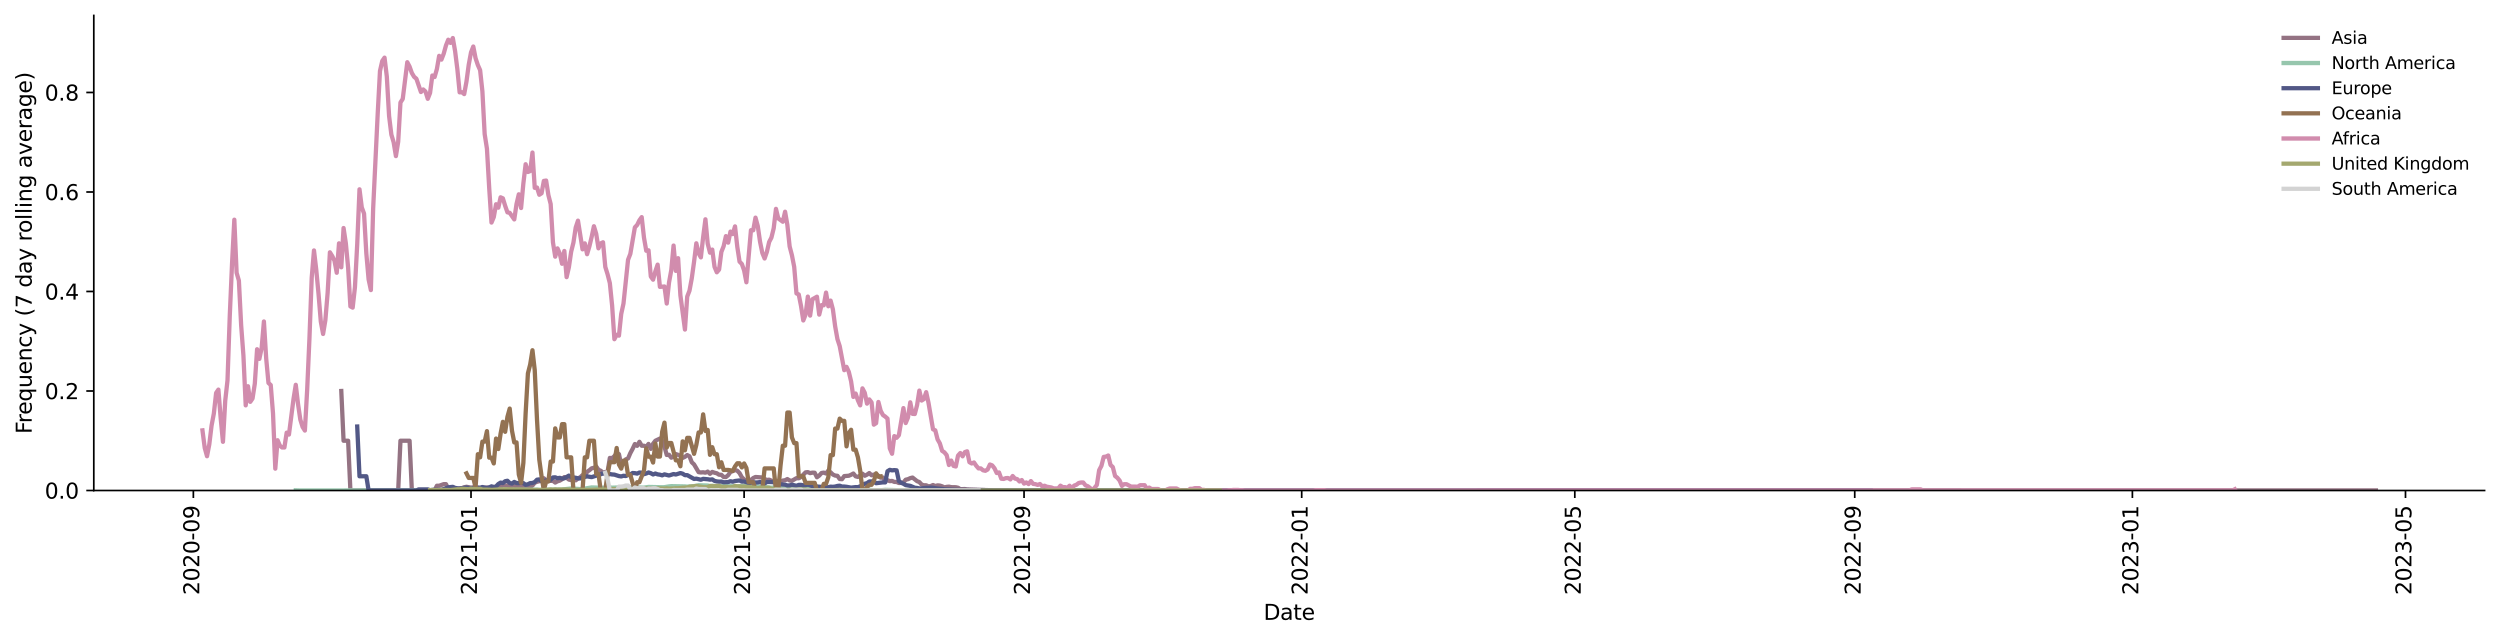 <?xml version="1.0" encoding="utf-8" standalone="no"?>
<!DOCTYPE svg PUBLIC "-//W3C//DTD SVG 1.1//EN"
  "http://www.w3.org/Graphics/SVG/1.1/DTD/svg11.dtd">
<svg xmlns:xlink="http://www.w3.org/1999/xlink" width="1166.981pt" height="298.621pt" viewBox="0 0 1166.981 298.621" xmlns="http://www.w3.org/2000/svg" version="1.1">
 <defs>
  <style type="text/css">*{stroke-linejoin: round; stroke-linecap: butt}</style>
 </defs>
 <g id="figure_1">
  <g id="patch_1">
   <path d="M 0 298.621 
L 1166.981 298.621 
L 1166.981 0 
L 0 0 
z
" style="fill: #ffffff"/>
  </g>
  <g id="axes_1">
   <g id="patch_2">
    <path d="M 43.781 228.96 
L 1159.781 228.96 
L 1159.781 7.2 
L 43.781 7.2 
z
" style="fill: #ffffff"/>
   </g>
   <g id="matplotlib.axis_1">
    <g id="xtick_1">
     <g id="line2d_1">
      <defs>
       <path id="m692518f6bb" d="M 0 0 
L 0 3.5 
" style="stroke: #000000; stroke-width: 0.8"/>
      </defs>
      <g>
       <use xlink:href="#m692518f6bb" x="90.259" y="228.96" style="stroke: #000000; stroke-width: 0.8"/>
      </g>
     </g>
     <g id="text_1">
      <!-- 2020-09 -->
      <g transform="translate(93.018 277.743)rotate(-90)scale(0.1 -0.1)">
       <defs>
        <path id="DejaVuSans-32" d="M 1228 531 
L 3431 531 
L 3431 0 
L 469 0 
L 469 531 
Q 828 903 1448 1529 
Q 2069 2156 2228 2338 
Q 2531 2678 2651 2914 
Q 2772 3150 2772 3378 
Q 2772 3750 2511 3984 
Q 2250 4219 1831 4219 
Q 1534 4219 1204 4116 
Q 875 4013 500 3803 
L 500 4441 
Q 881 4594 1212 4672 
Q 1544 4750 1819 4750 
Q 2544 4750 2975 4387 
Q 3406 4025 3406 3419 
Q 3406 3131 3298 2873 
Q 3191 2616 2906 2266 
Q 2828 2175 2409 1742 
Q 1991 1309 1228 531 
z
" transform="scale(0.016)"/>
        <path id="DejaVuSans-30" d="M 2034 4250 
Q 1547 4250 1301 3770 
Q 1056 3291 1056 2328 
Q 1056 1369 1301 889 
Q 1547 409 2034 409 
Q 2525 409 2770 889 
Q 3016 1369 3016 2328 
Q 3016 3291 2770 3770 
Q 2525 4250 2034 4250 
z
M 2034 4750 
Q 2819 4750 3233 4129 
Q 3647 3509 3647 2328 
Q 3647 1150 3233 529 
Q 2819 -91 2034 -91 
Q 1250 -91 836 529 
Q 422 1150 422 2328 
Q 422 3509 836 4129 
Q 1250 4750 2034 4750 
z
" transform="scale(0.016)"/>
        <path id="DejaVuSans-2d" d="M 313 2009 
L 1997 2009 
L 1997 1497 
L 313 1497 
L 313 2009 
z
" transform="scale(0.016)"/>
        <path id="DejaVuSans-39" d="M 703 97 
L 703 672 
Q 941 559 1184 500 
Q 1428 441 1663 441 
Q 2288 441 2617 861 
Q 2947 1281 2994 2138 
Q 2813 1869 2534 1725 
Q 2256 1581 1919 1581 
Q 1219 1581 811 2004 
Q 403 2428 403 3163 
Q 403 3881 828 4315 
Q 1253 4750 1959 4750 
Q 2769 4750 3195 4129 
Q 3622 3509 3622 2328 
Q 3622 1225 3098 567 
Q 2575 -91 1691 -91 
Q 1453 -91 1209 -44 
Q 966 3 703 97 
z
M 1959 2075 
Q 2384 2075 2632 2365 
Q 2881 2656 2881 3163 
Q 2881 3666 2632 3958 
Q 2384 4250 1959 4250 
Q 1534 4250 1286 3958 
Q 1038 3666 1038 3163 
Q 1038 2656 1286 2365 
Q 1534 2075 1959 2075 
z
" transform="scale(0.016)"/>
       </defs>
       <use xlink:href="#DejaVuSans-32"/>
       <use xlink:href="#DejaVuSans-30" x="63.623"/>
       <use xlink:href="#DejaVuSans-32" x="127.246"/>
       <use xlink:href="#DejaVuSans-30" x="190.869"/>
       <use xlink:href="#DejaVuSans-2d" x="254.492"/>
       <use xlink:href="#DejaVuSans-30" x="290.576"/>
       <use xlink:href="#DejaVuSans-39" x="354.199"/>
      </g>
     </g>
    </g>
    <g id="xtick_2">
     <g id="line2d_2">
      <g>
       <use xlink:href="#m692518f6bb" x="219.866" y="228.96" style="stroke: #000000; stroke-width: 0.8"/>
      </g>
     </g>
     <g id="text_2">
      <!-- 2021-01 -->
      <g transform="translate(222.625 277.743)rotate(-90)scale(0.1 -0.1)">
       <defs>
        <path id="DejaVuSans-31" d="M 794 531 
L 1825 531 
L 1825 4091 
L 703 3866 
L 703 4441 
L 1819 4666 
L 2450 4666 
L 2450 531 
L 3481 531 
L 3481 0 
L 794 0 
L 794 531 
z
" transform="scale(0.016)"/>
       </defs>
       <use xlink:href="#DejaVuSans-32"/>
       <use xlink:href="#DejaVuSans-30" x="63.623"/>
       <use xlink:href="#DejaVuSans-32" x="127.246"/>
       <use xlink:href="#DejaVuSans-31" x="190.869"/>
       <use xlink:href="#DejaVuSans-2d" x="254.492"/>
       <use xlink:href="#DejaVuSans-30" x="290.576"/>
       <use xlink:href="#DejaVuSans-31" x="354.199"/>
      </g>
     </g>
    </g>
    <g id="xtick_3">
     <g id="line2d_3">
      <g>
       <use xlink:href="#m692518f6bb" x="347.348" y="228.96" style="stroke: #000000; stroke-width: 0.8"/>
      </g>
     </g>
     <g id="text_3">
      <!-- 2021-05 -->
      <g transform="translate(350.107 277.743)rotate(-90)scale(0.1 -0.1)">
       <defs>
        <path id="DejaVuSans-35" d="M 691 4666 
L 3169 4666 
L 3169 4134 
L 1269 4134 
L 1269 2991 
Q 1406 3038 1543 3061 
Q 1681 3084 1819 3084 
Q 2600 3084 3056 2656 
Q 3513 2228 3513 1497 
Q 3513 744 3044 326 
Q 2575 -91 1722 -91 
Q 1428 -91 1123 -41 
Q 819 9 494 109 
L 494 744 
Q 775 591 1075 516 
Q 1375 441 1709 441 
Q 2250 441 2565 725 
Q 2881 1009 2881 1497 
Q 2881 1984 2565 2268 
Q 2250 2553 1709 2553 
Q 1456 2553 1204 2497 
Q 953 2441 691 2322 
L 691 4666 
z
" transform="scale(0.016)"/>
       </defs>
       <use xlink:href="#DejaVuSans-32"/>
       <use xlink:href="#DejaVuSans-30" x="63.623"/>
       <use xlink:href="#DejaVuSans-32" x="127.246"/>
       <use xlink:href="#DejaVuSans-31" x="190.869"/>
       <use xlink:href="#DejaVuSans-2d" x="254.492"/>
       <use xlink:href="#DejaVuSans-30" x="290.576"/>
       <use xlink:href="#DejaVuSans-35" x="354.199"/>
      </g>
     </g>
    </g>
    <g id="xtick_4">
     <g id="line2d_4">
      <g>
       <use xlink:href="#m692518f6bb" x="478.017" y="228.96" style="stroke: #000000; stroke-width: 0.8"/>
      </g>
     </g>
     <g id="text_4">
      <!-- 2021-09 -->
      <g transform="translate(480.777 277.743)rotate(-90)scale(0.1 -0.1)">
       <use xlink:href="#DejaVuSans-32"/>
       <use xlink:href="#DejaVuSans-30" x="63.623"/>
       <use xlink:href="#DejaVuSans-32" x="127.246"/>
       <use xlink:href="#DejaVuSans-31" x="190.869"/>
       <use xlink:href="#DejaVuSans-2d" x="254.492"/>
       <use xlink:href="#DejaVuSans-30" x="290.576"/>
       <use xlink:href="#DejaVuSans-39" x="354.199"/>
      </g>
     </g>
    </g>
    <g id="xtick_5">
     <g id="line2d_5">
      <g>
       <use xlink:href="#m692518f6bb" x="607.624" y="228.96" style="stroke: #000000; stroke-width: 0.8"/>
      </g>
     </g>
     <g id="text_5">
      <!-- 2022-01 -->
      <g transform="translate(610.384 277.743)rotate(-90)scale(0.1 -0.1)">
       <use xlink:href="#DejaVuSans-32"/>
       <use xlink:href="#DejaVuSans-30" x="63.623"/>
       <use xlink:href="#DejaVuSans-32" x="127.246"/>
       <use xlink:href="#DejaVuSans-32" x="190.869"/>
       <use xlink:href="#DejaVuSans-2d" x="254.492"/>
       <use xlink:href="#DejaVuSans-30" x="290.576"/>
       <use xlink:href="#DejaVuSans-31" x="354.199"/>
      </g>
     </g>
    </g>
    <g id="xtick_6">
     <g id="line2d_6">
      <g>
       <use xlink:href="#m692518f6bb" x="735.106" y="228.96" style="stroke: #000000; stroke-width: 0.8"/>
      </g>
     </g>
     <g id="text_6">
      <!-- 2022-05 -->
      <g transform="translate(737.866 277.743)rotate(-90)scale(0.1 -0.1)">
       <use xlink:href="#DejaVuSans-32"/>
       <use xlink:href="#DejaVuSans-30" x="63.623"/>
       <use xlink:href="#DejaVuSans-32" x="127.246"/>
       <use xlink:href="#DejaVuSans-32" x="190.869"/>
       <use xlink:href="#DejaVuSans-2d" x="254.492"/>
       <use xlink:href="#DejaVuSans-30" x="290.576"/>
       <use xlink:href="#DejaVuSans-35" x="354.199"/>
      </g>
     </g>
    </g>
    <g id="xtick_7">
     <g id="line2d_7">
      <g>
       <use xlink:href="#m692518f6bb" x="865.776" y="228.96" style="stroke: #000000; stroke-width: 0.8"/>
      </g>
     </g>
     <g id="text_7">
      <!-- 2022-09 -->
      <g transform="translate(868.535 277.743)rotate(-90)scale(0.1 -0.1)">
       <use xlink:href="#DejaVuSans-32"/>
       <use xlink:href="#DejaVuSans-30" x="63.623"/>
       <use xlink:href="#DejaVuSans-32" x="127.246"/>
       <use xlink:href="#DejaVuSans-32" x="190.869"/>
       <use xlink:href="#DejaVuSans-2d" x="254.492"/>
       <use xlink:href="#DejaVuSans-30" x="290.576"/>
       <use xlink:href="#DejaVuSans-39" x="354.199"/>
      </g>
     </g>
    </g>
    <g id="xtick_8">
     <g id="line2d_8">
      <g>
       <use xlink:href="#m692518f6bb" x="995.382" y="228.96" style="stroke: #000000; stroke-width: 0.8"/>
      </g>
     </g>
     <g id="text_8">
      <!-- 2023-01 -->
      <g transform="translate(998.142 277.743)rotate(-90)scale(0.1 -0.1)">
       <defs>
        <path id="DejaVuSans-33" d="M 2597 2516 
Q 3050 2419 3304 2112 
Q 3559 1806 3559 1356 
Q 3559 666 3084 287 
Q 2609 -91 1734 -91 
Q 1441 -91 1130 -33 
Q 819 25 488 141 
L 488 750 
Q 750 597 1062 519 
Q 1375 441 1716 441 
Q 2309 441 2620 675 
Q 2931 909 2931 1356 
Q 2931 1769 2642 2001 
Q 2353 2234 1838 2234 
L 1294 2234 
L 1294 2753 
L 1863 2753 
Q 2328 2753 2575 2939 
Q 2822 3125 2822 3475 
Q 2822 3834 2567 4026 
Q 2313 4219 1838 4219 
Q 1578 4219 1281 4162 
Q 984 4106 628 3988 
L 628 4550 
Q 988 4650 1302 4700 
Q 1616 4750 1894 4750 
Q 2613 4750 3031 4423 
Q 3450 4097 3450 3541 
Q 3450 3153 3228 2886 
Q 3006 2619 2597 2516 
z
" transform="scale(0.016)"/>
       </defs>
       <use xlink:href="#DejaVuSans-32"/>
       <use xlink:href="#DejaVuSans-30" x="63.623"/>
       <use xlink:href="#DejaVuSans-32" x="127.246"/>
       <use xlink:href="#DejaVuSans-33" x="190.869"/>
       <use xlink:href="#DejaVuSans-2d" x="254.492"/>
       <use xlink:href="#DejaVuSans-30" x="290.576"/>
       <use xlink:href="#DejaVuSans-31" x="354.199"/>
      </g>
     </g>
    </g>
    <g id="xtick_9">
     <g id="line2d_9">
      <g>
       <use xlink:href="#m692518f6bb" x="1122.865" y="228.96" style="stroke: #000000; stroke-width: 0.8"/>
      </g>
     </g>
     <g id="text_9">
      <!-- 2023-05 -->
      <g transform="translate(1125.624 277.743)rotate(-90)scale(0.1 -0.1)">
       <use xlink:href="#DejaVuSans-32"/>
       <use xlink:href="#DejaVuSans-30" x="63.623"/>
       <use xlink:href="#DejaVuSans-32" x="127.246"/>
       <use xlink:href="#DejaVuSans-33" x="190.869"/>
       <use xlink:href="#DejaVuSans-2d" x="254.492"/>
       <use xlink:href="#DejaVuSans-30" x="290.576"/>
       <use xlink:href="#DejaVuSans-35" x="354.199"/>
      </g>
     </g>
    </g>
    <g id="text_10">
     <!-- Date -->
     <g transform="translate(589.83 289.341)scale(0.1 -0.1)">
      <defs>
       <path id="DejaVuSans-44" d="M 1259 4147 
L 1259 519 
L 2022 519 
Q 2988 519 3436 956 
Q 3884 1394 3884 2338 
Q 3884 3275 3436 3711 
Q 2988 4147 2022 4147 
L 1259 4147 
z
M 628 4666 
L 1925 4666 
Q 3281 4666 3915 4102 
Q 4550 3538 4550 2338 
Q 4550 1131 3912 565 
Q 3275 0 1925 0 
L 628 0 
L 628 4666 
z
" transform="scale(0.016)"/>
       <path id="DejaVuSans-61" d="M 2194 1759 
Q 1497 1759 1228 1600 
Q 959 1441 959 1056 
Q 959 750 1161 570 
Q 1363 391 1709 391 
Q 2188 391 2477 730 
Q 2766 1069 2766 1631 
L 2766 1759 
L 2194 1759 
z
M 3341 1997 
L 3341 0 
L 2766 0 
L 2766 531 
Q 2569 213 2275 61 
Q 1981 -91 1556 -91 
Q 1019 -91 701 211 
Q 384 513 384 1019 
Q 384 1609 779 1909 
Q 1175 2209 1959 2209 
L 2766 2209 
L 2766 2266 
Q 2766 2663 2505 2880 
Q 2244 3097 1772 3097 
Q 1472 3097 1187 3025 
Q 903 2953 641 2809 
L 641 3341 
Q 956 3463 1253 3523 
Q 1550 3584 1831 3584 
Q 2591 3584 2966 3190 
Q 3341 2797 3341 1997 
z
" transform="scale(0.016)"/>
       <path id="DejaVuSans-74" d="M 1172 4494 
L 1172 3500 
L 2356 3500 
L 2356 3053 
L 1172 3053 
L 1172 1153 
Q 1172 725 1289 603 
Q 1406 481 1766 481 
L 2356 481 
L 2356 0 
L 1766 0 
Q 1100 0 847 248 
Q 594 497 594 1153 
L 594 3053 
L 172 3053 
L 172 3500 
L 594 3500 
L 594 4494 
L 1172 4494 
z
" transform="scale(0.016)"/>
       <path id="DejaVuSans-65" d="M 3597 1894 
L 3597 1613 
L 953 1613 
Q 991 1019 1311 708 
Q 1631 397 2203 397 
Q 2534 397 2845 478 
Q 3156 559 3463 722 
L 3463 178 
Q 3153 47 2828 -22 
Q 2503 -91 2169 -91 
Q 1331 -91 842 396 
Q 353 884 353 1716 
Q 353 2575 817 3079 
Q 1281 3584 2069 3584 
Q 2775 3584 3186 3129 
Q 3597 2675 3597 1894 
z
M 3022 2063 
Q 3016 2534 2758 2815 
Q 2500 3097 2075 3097 
Q 1594 3097 1305 2825 
Q 1016 2553 972 2059 
L 3022 2063 
z
" transform="scale(0.016)"/>
      </defs>
      <use xlink:href="#DejaVuSans-44"/>
      <use xlink:href="#DejaVuSans-61" x="77.002"/>
      <use xlink:href="#DejaVuSans-74" x="138.281"/>
      <use xlink:href="#DejaVuSans-65" x="177.49"/>
     </g>
    </g>
   </g>
   <g id="matplotlib.axis_2">
    <g id="ytick_1">
     <g id="line2d_10">
      <defs>
       <path id="md02551d509" d="M 0 0 
L -3.5 0 
" style="stroke: #000000; stroke-width: 0.8"/>
      </defs>
      <g>
       <use xlink:href="#md02551d509" x="43.781" y="228.96" style="stroke: #000000; stroke-width: 0.8"/>
      </g>
     </g>
     <g id="text_11">
      <!-- 0.0 -->
      <g transform="translate(20.878 232.759)scale(0.1 -0.1)">
       <defs>
        <path id="DejaVuSans-2e" d="M 684 794 
L 1344 794 
L 1344 0 
L 684 0 
L 684 794 
z
" transform="scale(0.016)"/>
       </defs>
       <use xlink:href="#DejaVuSans-30"/>
       <use xlink:href="#DejaVuSans-2e" x="63.623"/>
       <use xlink:href="#DejaVuSans-30" x="95.41"/>
      </g>
     </g>
    </g>
    <g id="ytick_2">
     <g id="line2d_11">
      <g>
       <use xlink:href="#md02551d509" x="43.781" y="182.512" style="stroke: #000000; stroke-width: 0.8"/>
      </g>
     </g>
     <g id="text_12">
      <!-- 0.2 -->
      <g transform="translate(20.878 186.311)scale(0.1 -0.1)">
       <use xlink:href="#DejaVuSans-30"/>
       <use xlink:href="#DejaVuSans-2e" x="63.623"/>
       <use xlink:href="#DejaVuSans-32" x="95.41"/>
      </g>
     </g>
    </g>
    <g id="ytick_3">
     <g id="line2d_12">
      <g>
       <use xlink:href="#md02551d509" x="43.781" y="136.063" style="stroke: #000000; stroke-width: 0.8"/>
      </g>
     </g>
     <g id="text_13">
      <!-- 0.4 -->
      <g transform="translate(20.878 139.862)scale(0.1 -0.1)">
       <defs>
        <path id="DejaVuSans-34" d="M 2419 4116 
L 825 1625 
L 2419 1625 
L 2419 4116 
z
M 2253 4666 
L 3047 4666 
L 3047 1625 
L 3713 1625 
L 3713 1100 
L 3047 1100 
L 3047 0 
L 2419 0 
L 2419 1100 
L 313 1100 
L 313 1709 
L 2253 4666 
z
" transform="scale(0.016)"/>
       </defs>
       <use xlink:href="#DejaVuSans-30"/>
       <use xlink:href="#DejaVuSans-2e" x="63.623"/>
       <use xlink:href="#DejaVuSans-34" x="95.41"/>
      </g>
     </g>
    </g>
    <g id="ytick_4">
     <g id="line2d_13">
      <g>
       <use xlink:href="#md02551d509" x="43.781" y="89.615" style="stroke: #000000; stroke-width: 0.8"/>
      </g>
     </g>
     <g id="text_14">
      <!-- 0.6 -->
      <g transform="translate(20.878 93.414)scale(0.1 -0.1)">
       <defs>
        <path id="DejaVuSans-36" d="M 2113 2584 
Q 1688 2584 1439 2293 
Q 1191 2003 1191 1497 
Q 1191 994 1439 701 
Q 1688 409 2113 409 
Q 2538 409 2786 701 
Q 3034 994 3034 1497 
Q 3034 2003 2786 2293 
Q 2538 2584 2113 2584 
z
M 3366 4563 
L 3366 3988 
Q 3128 4100 2886 4159 
Q 2644 4219 2406 4219 
Q 1781 4219 1451 3797 
Q 1122 3375 1075 2522 
Q 1259 2794 1537 2939 
Q 1816 3084 2150 3084 
Q 2853 3084 3261 2657 
Q 3669 2231 3669 1497 
Q 3669 778 3244 343 
Q 2819 -91 2113 -91 
Q 1303 -91 875 529 
Q 447 1150 447 2328 
Q 447 3434 972 4092 
Q 1497 4750 2381 4750 
Q 2619 4750 2861 4703 
Q 3103 4656 3366 4563 
z
" transform="scale(0.016)"/>
       </defs>
       <use xlink:href="#DejaVuSans-30"/>
       <use xlink:href="#DejaVuSans-2e" x="63.623"/>
       <use xlink:href="#DejaVuSans-36" x="95.41"/>
      </g>
     </g>
    </g>
    <g id="ytick_5">
     <g id="line2d_14">
      <g>
       <use xlink:href="#md02551d509" x="43.781" y="43.166" style="stroke: #000000; stroke-width: 0.8"/>
      </g>
     </g>
     <g id="text_15">
      <!-- 0.8 -->
      <g transform="translate(20.878 46.966)scale(0.1 -0.1)">
       <defs>
        <path id="DejaVuSans-38" d="M 2034 2216 
Q 1584 2216 1326 1975 
Q 1069 1734 1069 1313 
Q 1069 891 1326 650 
Q 1584 409 2034 409 
Q 2484 409 2743 651 
Q 3003 894 3003 1313 
Q 3003 1734 2745 1975 
Q 2488 2216 2034 2216 
z
M 1403 2484 
Q 997 2584 770 2862 
Q 544 3141 544 3541 
Q 544 4100 942 4425 
Q 1341 4750 2034 4750 
Q 2731 4750 3128 4425 
Q 3525 4100 3525 3541 
Q 3525 3141 3298 2862 
Q 3072 2584 2669 2484 
Q 3125 2378 3379 2068 
Q 3634 1759 3634 1313 
Q 3634 634 3220 271 
Q 2806 -91 2034 -91 
Q 1263 -91 848 271 
Q 434 634 434 1313 
Q 434 1759 690 2068 
Q 947 2378 1403 2484 
z
M 1172 3481 
Q 1172 3119 1398 2916 
Q 1625 2713 2034 2713 
Q 2441 2713 2670 2916 
Q 2900 3119 2900 3481 
Q 2900 3844 2670 4047 
Q 2441 4250 2034 4250 
Q 1625 4250 1398 4047 
Q 1172 3844 1172 3481 
z
" transform="scale(0.016)"/>
       </defs>
       <use xlink:href="#DejaVuSans-30"/>
       <use xlink:href="#DejaVuSans-2e" x="63.623"/>
       <use xlink:href="#DejaVuSans-38" x="95.41"/>
      </g>
     </g>
    </g>
    <g id="text_16">
     <!-- Frequency (7 day rolling average) -->
     <g transform="translate(14.798 202.529)rotate(-90)scale(0.1 -0.1)">
      <defs>
       <path id="DejaVuSans-46" d="M 628 4666 
L 3309 4666 
L 3309 4134 
L 1259 4134 
L 1259 2759 
L 3109 2759 
L 3109 2228 
L 1259 2228 
L 1259 0 
L 628 0 
L 628 4666 
z
" transform="scale(0.016)"/>
       <path id="DejaVuSans-72" d="M 2631 2963 
Q 2534 3019 2420 3045 
Q 2306 3072 2169 3072 
Q 1681 3072 1420 2755 
Q 1159 2438 1159 1844 
L 1159 0 
L 581 0 
L 581 3500 
L 1159 3500 
L 1159 2956 
Q 1341 3275 1631 3429 
Q 1922 3584 2338 3584 
Q 2397 3584 2469 3576 
Q 2541 3569 2628 3553 
L 2631 2963 
z
" transform="scale(0.016)"/>
       <path id="DejaVuSans-71" d="M 947 1747 
Q 947 1113 1208 752 
Q 1469 391 1925 391 
Q 2381 391 2643 752 
Q 2906 1113 2906 1747 
Q 2906 2381 2643 2742 
Q 2381 3103 1925 3103 
Q 1469 3103 1208 2742 
Q 947 2381 947 1747 
z
M 2906 525 
Q 2725 213 2448 61 
Q 2172 -91 1784 -91 
Q 1150 -91 751 415 
Q 353 922 353 1747 
Q 353 2572 751 3078 
Q 1150 3584 1784 3584 
Q 2172 3584 2448 3432 
Q 2725 3281 2906 2969 
L 2906 3500 
L 3481 3500 
L 3481 -1331 
L 2906 -1331 
L 2906 525 
z
" transform="scale(0.016)"/>
       <path id="DejaVuSans-75" d="M 544 1381 
L 544 3500 
L 1119 3500 
L 1119 1403 
Q 1119 906 1312 657 
Q 1506 409 1894 409 
Q 2359 409 2629 706 
Q 2900 1003 2900 1516 
L 2900 3500 
L 3475 3500 
L 3475 0 
L 2900 0 
L 2900 538 
Q 2691 219 2414 64 
Q 2138 -91 1772 -91 
Q 1169 -91 856 284 
Q 544 659 544 1381 
z
M 1991 3584 
L 1991 3584 
z
" transform="scale(0.016)"/>
       <path id="DejaVuSans-6e" d="M 3513 2113 
L 3513 0 
L 2938 0 
L 2938 2094 
Q 2938 2591 2744 2837 
Q 2550 3084 2163 3084 
Q 1697 3084 1428 2787 
Q 1159 2491 1159 1978 
L 1159 0 
L 581 0 
L 581 3500 
L 1159 3500 
L 1159 2956 
Q 1366 3272 1645 3428 
Q 1925 3584 2291 3584 
Q 2894 3584 3203 3211 
Q 3513 2838 3513 2113 
z
" transform="scale(0.016)"/>
       <path id="DejaVuSans-63" d="M 3122 3366 
L 3122 2828 
Q 2878 2963 2633 3030 
Q 2388 3097 2138 3097 
Q 1578 3097 1268 2742 
Q 959 2388 959 1747 
Q 959 1106 1268 751 
Q 1578 397 2138 397 
Q 2388 397 2633 464 
Q 2878 531 3122 666 
L 3122 134 
Q 2881 22 2623 -34 
Q 2366 -91 2075 -91 
Q 1284 -91 818 406 
Q 353 903 353 1747 
Q 353 2603 823 3093 
Q 1294 3584 2113 3584 
Q 2378 3584 2631 3529 
Q 2884 3475 3122 3366 
z
" transform="scale(0.016)"/>
       <path id="DejaVuSans-79" d="M 2059 -325 
Q 1816 -950 1584 -1140 
Q 1353 -1331 966 -1331 
L 506 -1331 
L 506 -850 
L 844 -850 
Q 1081 -850 1212 -737 
Q 1344 -625 1503 -206 
L 1606 56 
L 191 3500 
L 800 3500 
L 1894 763 
L 2988 3500 
L 3597 3500 
L 2059 -325 
z
" transform="scale(0.016)"/>
       <path id="DejaVuSans-20" transform="scale(0.016)"/>
       <path id="DejaVuSans-28" d="M 1984 4856 
Q 1566 4138 1362 3434 
Q 1159 2731 1159 2009 
Q 1159 1288 1364 580 
Q 1569 -128 1984 -844 
L 1484 -844 
Q 1016 -109 783 600 
Q 550 1309 550 2009 
Q 550 2706 781 3412 
Q 1013 4119 1484 4856 
L 1984 4856 
z
" transform="scale(0.016)"/>
       <path id="DejaVuSans-37" d="M 525 4666 
L 3525 4666 
L 3525 4397 
L 1831 0 
L 1172 0 
L 2766 4134 
L 525 4134 
L 525 4666 
z
" transform="scale(0.016)"/>
       <path id="DejaVuSans-64" d="M 2906 2969 
L 2906 4863 
L 3481 4863 
L 3481 0 
L 2906 0 
L 2906 525 
Q 2725 213 2448 61 
Q 2172 -91 1784 -91 
Q 1150 -91 751 415 
Q 353 922 353 1747 
Q 353 2572 751 3078 
Q 1150 3584 1784 3584 
Q 2172 3584 2448 3432 
Q 2725 3281 2906 2969 
z
M 947 1747 
Q 947 1113 1208 752 
Q 1469 391 1925 391 
Q 2381 391 2643 752 
Q 2906 1113 2906 1747 
Q 2906 2381 2643 2742 
Q 2381 3103 1925 3103 
Q 1469 3103 1208 2742 
Q 947 2381 947 1747 
z
" transform="scale(0.016)"/>
       <path id="DejaVuSans-6f" d="M 1959 3097 
Q 1497 3097 1228 2736 
Q 959 2375 959 1747 
Q 959 1119 1226 758 
Q 1494 397 1959 397 
Q 2419 397 2687 759 
Q 2956 1122 2956 1747 
Q 2956 2369 2687 2733 
Q 2419 3097 1959 3097 
z
M 1959 3584 
Q 2709 3584 3137 3096 
Q 3566 2609 3566 1747 
Q 3566 888 3137 398 
Q 2709 -91 1959 -91 
Q 1206 -91 779 398 
Q 353 888 353 1747 
Q 353 2609 779 3096 
Q 1206 3584 1959 3584 
z
" transform="scale(0.016)"/>
       <path id="DejaVuSans-6c" d="M 603 4863 
L 1178 4863 
L 1178 0 
L 603 0 
L 603 4863 
z
" transform="scale(0.016)"/>
       <path id="DejaVuSans-69" d="M 603 3500 
L 1178 3500 
L 1178 0 
L 603 0 
L 603 3500 
z
M 603 4863 
L 1178 4863 
L 1178 4134 
L 603 4134 
L 603 4863 
z
" transform="scale(0.016)"/>
       <path id="DejaVuSans-67" d="M 2906 1791 
Q 2906 2416 2648 2759 
Q 2391 3103 1925 3103 
Q 1463 3103 1205 2759 
Q 947 2416 947 1791 
Q 947 1169 1205 825 
Q 1463 481 1925 481 
Q 2391 481 2648 825 
Q 2906 1169 2906 1791 
z
M 3481 434 
Q 3481 -459 3084 -895 
Q 2688 -1331 1869 -1331 
Q 1566 -1331 1297 -1286 
Q 1028 -1241 775 -1147 
L 775 -588 
Q 1028 -725 1275 -790 
Q 1522 -856 1778 -856 
Q 2344 -856 2625 -561 
Q 2906 -266 2906 331 
L 2906 616 
Q 2728 306 2450 153 
Q 2172 0 1784 0 
Q 1141 0 747 490 
Q 353 981 353 1791 
Q 353 2603 747 3093 
Q 1141 3584 1784 3584 
Q 2172 3584 2450 3431 
Q 2728 3278 2906 2969 
L 2906 3500 
L 3481 3500 
L 3481 434 
z
" transform="scale(0.016)"/>
       <path id="DejaVuSans-76" d="M 191 3500 
L 800 3500 
L 1894 563 
L 2988 3500 
L 3597 3500 
L 2284 0 
L 1503 0 
L 191 3500 
z
" transform="scale(0.016)"/>
       <path id="DejaVuSans-29" d="M 513 4856 
L 1013 4856 
Q 1481 4119 1714 3412 
Q 1947 2706 1947 2009 
Q 1947 1309 1714 600 
Q 1481 -109 1013 -844 
L 513 -844 
Q 928 -128 1133 580 
Q 1338 1288 1338 2009 
Q 1338 2731 1133 3434 
Q 928 4138 513 4856 
z
" transform="scale(0.016)"/>
      </defs>
      <use xlink:href="#DejaVuSans-46"/>
      <use xlink:href="#DejaVuSans-72" x="50.27"/>
      <use xlink:href="#DejaVuSans-65" x="89.133"/>
      <use xlink:href="#DejaVuSans-71" x="150.656"/>
      <use xlink:href="#DejaVuSans-75" x="214.133"/>
      <use xlink:href="#DejaVuSans-65" x="277.512"/>
      <use xlink:href="#DejaVuSans-6e" x="339.035"/>
      <use xlink:href="#DejaVuSans-63" x="402.414"/>
      <use xlink:href="#DejaVuSans-79" x="457.395"/>
      <use xlink:href="#DejaVuSans-20" x="516.574"/>
      <use xlink:href="#DejaVuSans-28" x="548.361"/>
      <use xlink:href="#DejaVuSans-37" x="587.375"/>
      <use xlink:href="#DejaVuSans-20" x="650.998"/>
      <use xlink:href="#DejaVuSans-64" x="682.785"/>
      <use xlink:href="#DejaVuSans-61" x="746.262"/>
      <use xlink:href="#DejaVuSans-79" x="807.541"/>
      <use xlink:href="#DejaVuSans-20" x="866.721"/>
      <use xlink:href="#DejaVuSans-72" x="898.508"/>
      <use xlink:href="#DejaVuSans-6f" x="937.371"/>
      <use xlink:href="#DejaVuSans-6c" x="998.553"/>
      <use xlink:href="#DejaVuSans-6c" x="1026.336"/>
      <use xlink:href="#DejaVuSans-69" x="1054.119"/>
      <use xlink:href="#DejaVuSans-6e" x="1081.902"/>
      <use xlink:href="#DejaVuSans-67" x="1145.281"/>
      <use xlink:href="#DejaVuSans-20" x="1208.758"/>
      <use xlink:href="#DejaVuSans-61" x="1240.545"/>
      <use xlink:href="#DejaVuSans-76" x="1301.824"/>
      <use xlink:href="#DejaVuSans-65" x="1361.004"/>
      <use xlink:href="#DejaVuSans-72" x="1422.527"/>
      <use xlink:href="#DejaVuSans-61" x="1463.641"/>
      <use xlink:href="#DejaVuSans-67" x="1524.92"/>
      <use xlink:href="#DejaVuSans-65" x="1588.396"/>
      <use xlink:href="#DejaVuSans-29" x="1649.92"/>
     </g>
    </g>
   </g>
   <g id="line2d_15">
    <path d="M 159.312 182.512 
L 160.374 205.736 
L 162.499 205.736 
L 163.561 228.96 
L 185.871 228.96 
L 186.933 205.736 
L 191.182 205.736 
L 192.245 228.96 
L 202.868 228.96 
L 203.931 226.748 
L 204.993 226.748 
L 207.118 225.999 
L 208.18 225.999 
L 209.242 228.211 
L 210.305 228.211 
L 212.43 228.96 
L 214.554 227.969 
L 215.617 227.862 
L 216.679 227.464 
L 217.741 227.231 
L 219.866 227.604 
L 220.928 227.49 
L 221.991 227.601 
L 223.053 227.575 
L 225.178 228.112 
L 226.24 227.677 
L 227.302 227.547 
L 229.427 227.766 
L 230.489 227.302 
L 231.552 227.828 
L 232.614 227.089 
L 233.677 227.211 
L 234.739 226.504 
L 235.801 226.647 
L 236.864 226.628 
L 237.926 227.634 
L 238.988 226.754 
L 240.051 226.725 
L 241.113 226.964 
L 243.238 226.915 
L 244.3 227.574 
L 245.362 228.071 
L 247.487 227.391 
L 248.549 226.626 
L 249.612 225.335 
L 250.674 224.888 
L 252.799 224.368 
L 253.861 223.258 
L 254.924 224.133 
L 255.986 224.456 
L 258.111 224.445 
L 259.173 225.261 
L 260.235 224.665 
L 261.298 224.357 
L 262.36 223.703 
L 263.422 222.701 
L 264.485 222.995 
L 265.547 223.863 
L 266.609 224.088 
L 267.672 223.425 
L 268.734 224.217 
L 269.796 223.32 
L 270.859 222.757 
L 271.921 221.794 
L 272.984 222.47 
L 274.046 220.216 
L 275.108 219.522 
L 276.171 218.615 
L 277.233 218.367 
L 278.295 217.74 
L 279.358 219.295 
L 280.42 219.748 
L 281.482 220.638 
L 282.545 220.349 
L 283.607 220.301 
L 284.669 213.767 
L 285.732 213.853 
L 286.794 212.909 
L 287.856 211.662 
L 288.919 211.99 
L 289.981 217.02 
L 291.044 216.329 
L 292.106 214.437 
L 293.168 214.005 
L 294.231 211.515 
L 295.293 209.536 
L 296.355 207.274 
L 297.418 208.108 
L 298.48 206.235 
L 299.542 208.057 
L 300.605 208.059 
L 301.667 208.584 
L 302.729 207.213 
L 303.792 209.518 
L 304.854 207.134 
L 305.916 205.743 
L 308.041 204.726 
L 309.103 205.737 
L 310.166 208.499 
L 311.228 212.38 
L 312.291 212.298 
L 313.353 213.638 
L 314.415 213.203 
L 315.478 211.958 
L 316.54 212.317 
L 317.602 212.865 
L 318.665 213.734 
L 319.727 213.244 
L 320.789 212.415 
L 321.852 212.989 
L 322.914 215.775 
L 323.976 216.777 
L 326.101 220.389 
L 327.163 220.545 
L 328.226 220.463 
L 329.288 220.646 
L 330.351 220.148 
L 331.413 221.166 
L 332.475 220.293 
L 333.538 220.667 
L 334.6 220.922 
L 335.662 221.608 
L 336.725 221.625 
L 337.787 222.642 
L 338.849 222.682 
L 339.912 221.8 
L 340.974 220.271 
L 342.036 219.912 
L 343.099 219.424 
L 344.161 219.722 
L 345.223 220.852 
L 346.286 222.784 
L 348.41 224.78 
L 349.473 224.506 
L 350.535 224.055 
L 351.598 223.153 
L 352.66 222.652 
L 355.847 222.884 
L 356.909 223.579 
L 357.972 224.052 
L 359.034 223.903 
L 362.221 225.241 
L 363.283 224.473 
L 364.346 224.745 
L 365.408 224.332 
L 366.47 224.172 
L 367.533 223.626 
L 368.595 224.278 
L 369.657 224.43 
L 371.782 223.196 
L 372.845 223.264 
L 373.907 222.661 
L 376.032 220.503 
L 377.094 220.377 
L 378.156 220.847 
L 379.219 220.631 
L 380.281 220.673 
L 381.343 222.772 
L 382.406 222.006 
L 383.468 220.794 
L 384.53 220.605 
L 385.593 221.027 
L 386.655 219.673 
L 387.717 220.493 
L 388.78 221.51 
L 389.842 221.994 
L 390.905 222.107 
L 391.967 223.599 
L 393.029 223.689 
L 394.092 222.239 
L 396.216 222.072 
L 397.279 221.62 
L 398.341 221.041 
L 399.403 222.343 
L 400.466 222.62 
L 401.528 221.97 
L 402.59 221.125 
L 403.653 222.076 
L 404.715 221.56 
L 405.777 220.824 
L 406.84 221.845 
L 407.902 221.514 
L 408.964 221.666 
L 410.027 222.069 
L 411.089 222.988 
L 412.152 222.901 
L 413.214 224.612 
L 414.276 224.143 
L 415.339 224.599 
L 416.401 224.487 
L 417.463 224.952 
L 418.526 224.988 
L 419.588 225.464 
L 420.65 225.4 
L 421.713 225.208 
L 422.775 223.931 
L 423.837 223.678 
L 424.9 223.194 
L 425.962 222.923 
L 428.087 224.604 
L 429.149 225.026 
L 430.212 226.186 
L 431.274 226.538 
L 432.336 226.533 
L 433.399 227.023 
L 434.461 226.889 
L 435.523 226.409 
L 436.586 226.883 
L 437.648 226.575 
L 438.71 226.663 
L 439.773 227.007 
L 440.835 227.509 
L 441.897 227.272 
L 442.96 227.17 
L 444.022 227.402 
L 446.147 227.444 
L 447.209 227.673 
L 448.271 228.357 
L 450.396 228.272 
L 451.459 228.468 
L 456.77 228.649 
L 459.957 228.749 
L 464.207 228.863 
L 470.581 228.854 
L 482.267 228.865 
L 1109.054 228.919 
L 1109.054 228.919 
" clip-path="url(#p778d9cad9b)" style="fill: none; stroke: #947383; stroke-width: 2; stroke-linecap: square"/>
   </g>
   <g id="line2d_16">
    <path d="M 138.065 228.885 
L 140.19 228.96 
L 208.18 228.874 
L 215.617 228.773 
L 218.804 228.944 
L 220.928 228.809 
L 225.178 228.809 
L 226.24 228.849 
L 229.427 228.517 
L 234.739 228.657 
L 236.864 228.648 
L 238.988 228.81 
L 241.113 228.672 
L 248.549 228.63 
L 250.674 228.544 
L 251.737 228.658 
L 262.36 228.503 
L 266.609 228.018 
L 269.796 228.231 
L 270.859 228.324 
L 274.046 227.892 
L 276.171 227.526 
L 281.482 227.696 
L 282.545 227.524 
L 284.669 227.516 
L 285.732 227.636 
L 289.981 227.508 
L 291.044 227.388 
L 293.168 227.531 
L 295.293 227.509 
L 296.355 227.665 
L 298.48 227.582 
L 300.605 227.612 
L 302.729 227.299 
L 309.103 227.445 
L 310.166 227.401 
L 312.291 227.041 
L 313.353 226.927 
L 319.727 227.055 
L 320.789 227.17 
L 321.852 227.04 
L 322.914 227.05 
L 325.039 226.767 
L 326.101 226.494 
L 330.351 226.638 
L 331.413 226.892 
L 332.475 226.737 
L 333.538 226.897 
L 336.725 226.786 
L 337.787 226.96 
L 338.849 226.841 
L 339.912 226.999 
L 340.974 226.943 
L 343.099 227.068 
L 344.161 227.075 
L 347.348 226.752 
L 350.535 226.7 
L 353.722 227.026 
L 360.096 227.655 
L 362.221 227.493 
L 363.283 227.259 
L 372.845 227.353 
L 373.907 227.633 
L 376.032 227.804 
L 377.094 227.709 
L 378.156 227.896 
L 379.219 227.77 
L 382.406 228.3 
L 383.468 228.036 
L 386.655 228.043 
L 387.717 227.978 
L 388.78 228.219 
L 393.029 228.438 
L 398.341 228.531 
L 400.466 228.748 
L 401.528 228.593 
L 405.777 228.523 
L 406.84 228.763 
L 408.964 228.814 
L 411.089 228.853 
L 413.214 228.648 
L 421.713 228.881 
L 424.9 228.842 
L 524.761 228.96 
L 688.363 228.944 
L 688.363 228.944 
" clip-path="url(#p778d9cad9b)" style="fill: none; stroke: #96c6ad; stroke-width: 2; stroke-linecap: square"/>
   </g>
   <g id="line2d_17">
    <path d="M 166.748 199.1 
L 167.811 222.325 
L 170.998 222.325 
L 172.06 228.96 
L 194.37 228.96 
L 195.432 228.438 
L 199.681 228.438 
L 200.744 228.835 
L 201.806 228.655 
L 206.055 228.615 
L 208.18 227.95 
L 209.242 227.48 
L 211.367 227.25 
L 212.43 227.76 
L 214.554 228.067 
L 216.679 227.704 
L 217.741 227.58 
L 219.866 227.958 
L 220.928 227.773 
L 224.115 227.679 
L 225.178 227.327 
L 227.302 227.876 
L 228.365 227.512 
L 229.427 227.022 
L 230.489 227.386 
L 231.552 227.07 
L 232.614 225.931 
L 233.677 225.278 
L 234.739 225.492 
L 235.801 224.634 
L 236.864 224.418 
L 237.926 225.469 
L 238.988 225.732 
L 240.051 224.969 
L 241.113 225.481 
L 242.175 225.535 
L 243.238 225.254 
L 244.3 225.533 
L 245.362 226.306 
L 246.425 226.047 
L 247.487 225.514 
L 248.549 225.449 
L 249.612 225.024 
L 250.674 223.923 
L 251.737 223.781 
L 252.799 224.677 
L 253.861 224.543 
L 254.924 224.278 
L 255.986 224.551 
L 257.048 223.912 
L 258.111 222.878 
L 259.173 222.813 
L 260.235 223.233 
L 261.298 223.048 
L 262.36 223.365 
L 263.422 223.273 
L 265.547 222.011 
L 266.609 222.681 
L 268.734 223.028 
L 269.796 223.262 
L 270.859 223.336 
L 271.921 222.83 
L 274.046 222.371 
L 276.171 222.719 
L 280.42 221.381 
L 281.482 220.971 
L 282.545 221.213 
L 283.607 220.911 
L 284.669 221.281 
L 285.732 221.473 
L 286.794 221.55 
L 288.919 222.232 
L 289.981 222.402 
L 291.044 222.078 
L 292.106 222.218 
L 293.168 221.722 
L 294.231 221.5 
L 295.293 220.801 
L 296.355 220.865 
L 297.418 221.067 
L 298.48 220.561 
L 299.542 220.667 
L 300.605 221.341 
L 301.667 221.017 
L 302.729 220.545 
L 303.792 220.879 
L 304.854 221.476 
L 305.916 221.045 
L 306.979 221.432 
L 308.041 221.58 
L 309.103 221.891 
L 310.166 221.431 
L 312.291 221.962 
L 314.415 221.282 
L 315.478 221.496 
L 317.602 220.819 
L 318.665 221.119 
L 319.727 221.808 
L 320.789 221.784 
L 323.976 223.562 
L 325.039 223.439 
L 327.163 223.932 
L 328.226 223.524 
L 330.351 223.716 
L 331.413 223.898 
L 332.475 223.776 
L 333.538 224.48 
L 334.6 224.72 
L 335.662 224.835 
L 336.725 224.786 
L 337.787 225.123 
L 339.912 225.029 
L 340.974 224.633 
L 342.036 224.869 
L 343.099 224.53 
L 345.223 224.268 
L 346.286 224.821 
L 347.348 224.76 
L 349.473 225.448 
L 351.598 225.113 
L 352.66 225.221 
L 353.722 225.189 
L 354.785 225.003 
L 356.909 225.69 
L 357.972 224.988 
L 360.096 225.01 
L 361.159 225.12 
L 362.221 224.842 
L 363.283 225.65 
L 364.346 226.072 
L 366.47 226.247 
L 367.533 226.622 
L 368.595 226.586 
L 369.657 226.259 
L 371.782 226.769 
L 372.845 226.346 
L 373.907 226.343 
L 374.969 226.512 
L 376.032 226.482 
L 377.094 226.234 
L 379.219 226.897 
L 383.468 227.29 
L 384.53 227.236 
L 385.593 227.413 
L 386.655 227.431 
L 387.717 227.168 
L 388.78 227.249 
L 389.842 227.121 
L 390.905 226.833 
L 391.967 226.714 
L 393.029 227.121 
L 394.092 227.122 
L 395.154 227.236 
L 397.279 227.622 
L 399.403 227.375 
L 400.466 227.42 
L 402.59 226.573 
L 403.653 225.807 
L 404.715 225.534 
L 405.777 224.766 
L 406.84 224.709 
L 407.902 224.885 
L 408.964 225.553 
L 412.152 225.165 
L 413.214 225.18 
L 414.276 219.992 
L 415.339 219.322 
L 416.401 219.557 
L 417.463 219.446 
L 418.526 219.551 
L 419.588 224.564 
L 420.65 225.352 
L 421.713 225.813 
L 422.775 226.451 
L 424.9 226.788 
L 427.024 227.678 
L 428.087 227.768 
L 429.149 227.984 
L 430.212 227.968 
L 432.336 227.749 
L 433.399 227.753 
L 434.461 227.599 
L 435.523 227.705 
L 437.648 228.047 
L 439.773 228.214 
L 440.835 228.413 
L 447.209 228.673 
L 476.955 228.924 
L 481.204 228.882 
L 489.703 228.96 
L 505.638 228.96 
L 873.212 228.945 
L 873.212 228.945 
" clip-path="url(#p778d9cad9b)" style="fill: none; stroke: #525886; stroke-width: 2; stroke-linecap: square"/>
   </g>
   <g id="line2d_18">
    <path d="M 217.741 220.963 
L 218.804 223.085 
L 220.928 223.085 
L 221.991 227.508 
L 223.053 212.026 
L 224.115 213.477 
L 225.178 206.143 
L 226.24 206.143 
L 227.302 201.254 
L 228.365 213.64 
L 229.427 213.64 
L 230.489 216.329 
L 231.552 204.717 
L 232.614 209.606 
L 233.677 202.381 
L 234.739 196.917 
L 235.801 201.562 
L 236.864 194.594 
L 237.926 190.724 
L 238.988 201.045 
L 240.051 206.51 
L 241.113 206.51 
L 242.175 221.516 
L 243.238 225.387 
L 244.3 216.097 
L 245.362 192.873 
L 246.425 174.294 
L 247.487 170.125 
L 248.549 163.49 
L 249.612 172.78 
L 250.674 196.004 
L 251.737 214.583 
L 252.799 222.325 
L 253.861 228.96 
L 254.924 224.737 
L 255.986 224.737 
L 257.048 215.448 
L 258.111 215.448 
L 259.173 199.965 
L 260.235 204.188 
L 261.298 204.188 
L 262.36 197.994 
L 263.422 197.994 
L 264.485 213.477 
L 266.609 213.477 
L 267.672 228.96 
L 271.921 228.96 
L 272.984 213.477 
L 274.046 213.477 
L 275.108 205.736 
L 277.233 205.736 
L 278.295 221.219 
L 279.358 221.219 
L 280.42 228.96 
L 282.545 228.96 
L 283.607 221.219 
L 284.669 215.754 
L 286.794 215.754 
L 287.856 209.119 
L 288.919 216.86 
L 289.981 218.752 
L 291.044 215.036 
L 292.106 215.036 
L 293.168 221.671 
L 294.231 221.671 
L 296.355 228.96 
L 297.418 225.089 
L 298.48 225.089 
L 300.605 219.625 
L 301.667 209.303 
L 302.729 213.174 
L 303.792 213.174 
L 304.854 215.906 
L 305.916 207.026 
L 306.979 213.125 
L 308.041 213.125 
L 309.103 201.513 
L 310.166 197.291 
L 311.228 208.903 
L 312.291 206.791 
L 313.353 206.791 
L 315.478 214.885 
L 316.54 214.885 
L 317.602 217.646 
L 318.665 206.034 
L 319.727 210.202 
L 320.789 204.396 
L 321.852 204.396 
L 323.976 211.84 
L 325.039 207.671 
L 326.101 201.865 
L 327.163 201.865 
L 328.226 193.42 
L 329.288 201.161 
L 330.351 200.706 
L 331.413 212.318 
L 332.475 208.745 
L 333.538 212.029 
L 334.6 212.029 
L 335.662 218.115 
L 336.725 215.792 
L 337.787 219.365 
L 339.912 219.365 
L 340.974 219.541 
L 342.036 219.844 
L 343.099 217.733 
L 344.161 216.258 
L 345.223 216.258 
L 346.286 218.194 
L 347.348 216.343 
L 348.41 218.454 
L 349.473 225.089 
L 351.598 225.089 
L 352.66 228.96 
L 355.847 228.96 
L 356.909 218.638 
L 361.159 218.638 
L 362.221 228.96 
L 363.283 228.96 
L 364.346 217.348 
L 365.408 208.058 
L 366.47 208.058 
L 367.533 192.575 
L 368.595 192.575 
L 369.657 204.188 
L 370.72 206.842 
L 371.782 206.842 
L 372.845 222.325 
L 374.969 222.325 
L 376.032 225.387 
L 380.281 225.387 
L 381.343 228.96 
L 383.468 228.96 
L 384.53 225.863 
L 385.593 225.863 
L 386.655 222.767 
L 387.717 212.445 
L 388.78 212.445 
L 389.842 200.059 
L 390.905 200.059 
L 391.967 195.414 
L 393.029 196.446 
L 394.092 196.446 
L 395.154 208.356 
L 396.216 202.163 
L 397.279 200.615 
L 398.341 209.904 
L 399.403 209.904 
L 400.466 213.477 
L 401.528 219.67 
L 402.59 228.96 
L 403.653 228.96 
L 404.715 227.358 
L 405.777 226.303 
L 406.84 226.303 
L 407.902 224.516 
L 408.964 220.943 
L 410.027 222.545 
L 411.089 222.378 
L 411.089 222.378 
" clip-path="url(#p778d9cad9b)" style="fill: none; stroke: #937252; stroke-width: 2; stroke-linecap: square"/>
   </g>
   <g id="line2d_19">
    <path d="M 94.509 200.894 
L 95.571 209.09 
L 96.633 212.961 
L 97.696 207.432 
L 98.758 198.658 
L 99.82 193.028 
L 100.883 183.418 
L 101.945 181.87 
L 103.007 195.141 
L 104.07 206.231 
L 105.132 187.089 
L 106.194 177.573 
L 107.257 147.382 
L 108.319 122.935 
L 109.381 102.555 
L 110.444 127.327 
L 111.506 130.97 
L 112.568 151.872 
L 113.631 165.997 
L 114.693 189.221 
L 115.756 180.288 
L 116.818 187.574 
L 117.88 186.026 
L 118.943 179.096 
L 120.005 163.017 
L 121.067 167.526 
L 122.13 162.452 
L 123.192 150.066 
L 124.254 167.318 
L 125.317 178.751 
L 126.379 179.735 
L 127.441 193.005 
L 128.504 218.763 
L 129.566 205.492 
L 130.628 208.026 
L 131.691 208.886 
L 132.753 208.886 
L 133.816 201.966 
L 134.878 202.85 
L 137.003 186.267 
L 138.065 179.631 
L 139.127 188.663 
L 140.19 195.888 
L 141.252 199.299 
L 142.314 200.986 
L 143.377 182.075 
L 144.439 158.147 
L 145.501 129.673 
L 146.564 116.912 
L 147.626 125.944 
L 148.688 137.199 
L 149.751 150.126 
L 150.813 155.892 
L 151.875 149.477 
L 152.938 136.664 
L 154 117.778 
L 155.063 119.49 
L 156.125 121.646 
L 157.187 127.323 
L 158.25 113.595 
L 159.312 124.77 
L 160.374 106.442 
L 161.437 113.575 
L 162.499 124.929 
L 163.561 143.026 
L 164.624 143.59 
L 165.686 134.049 
L 166.748 113.922 
L 167.811 88.375 
L 168.873 96.82 
L 169.935 99.679 
L 170.998 118.258 
L 172.06 130.423 
L 173.123 135.4 
L 174.185 97.312 
L 176.31 53.044 
L 177.372 33.138 
L 178.434 28.459 
L 179.497 26.911 
L 180.559 35.697 
L 181.621 54.125 
L 182.684 62.834 
L 183.746 66.407 
L 184.808 72.865 
L 185.871 66.156 
L 186.933 47.852 
L 187.995 46.18 
L 190.12 29.039 
L 191.182 31.076 
L 192.245 34.079 
L 193.307 35.86 
L 194.37 36.757 
L 196.494 42.959 
L 197.557 41.768 
L 198.619 42.728 
L 199.681 46.124 
L 200.744 43.4 
L 201.806 35.256 
L 202.868 35.96 
L 203.931 32.24 
L 204.993 26.074 
L 206.055 27.835 
L 207.118 25.067 
L 208.18 21.201 
L 209.242 18.541 
L 210.305 20.017 
L 211.367 17.76 
L 212.43 23.833 
L 213.492 32.317 
L 214.554 43.111 
L 215.617 43.043 
L 216.679 43.918 
L 217.741 38.1 
L 218.804 30.198 
L 219.866 24.45 
L 220.928 21.719 
L 221.991 27.167 
L 223.053 30.359 
L 224.115 32.759 
L 225.178 42.655 
L 226.24 62.611 
L 227.302 69.418 
L 228.365 87.905 
L 229.427 103.886 
L 230.489 101.349 
L 231.552 95.34 
L 232.614 96.939 
L 233.677 92.106 
L 234.739 92.588 
L 235.801 96.065 
L 236.864 99.115 
L 237.926 99.347 
L 240.051 102.423 
L 241.113 95.212 
L 242.175 90.7 
L 243.238 97.103 
L 244.3 85.662 
L 245.362 76.66 
L 246.425 80.283 
L 247.487 79.841 
L 248.549 71.206 
L 249.612 87.683 
L 250.674 87.548 
L 251.737 90.912 
L 252.799 90.208 
L 253.861 84.46 
L 254.924 84.283 
L 255.986 91.071 
L 257.048 95.24 
L 258.111 113.1 
L 259.173 119.81 
L 260.235 115.95 
L 261.298 118.37 
L 262.36 123.126 
L 263.422 117.152 
L 264.485 129.358 
L 265.547 124.786 
L 266.609 117.506 
L 267.672 113.258 
L 268.734 106.213 
L 269.796 103.007 
L 271.921 116.389 
L 272.984 113.603 
L 274.046 118.658 
L 275.108 115.053 
L 276.171 110.611 
L 277.233 105.605 
L 278.295 109.104 
L 279.358 115.91 
L 280.42 113.613 
L 281.482 113.096 
L 282.545 124.591 
L 283.607 128.013 
L 284.669 132.157 
L 285.732 142.638 
L 286.794 158.331 
L 287.856 156.273 
L 288.919 156.676 
L 289.981 146.56 
L 291.044 141.666 
L 293.168 121.262 
L 294.231 118.514 
L 296.355 106.115 
L 297.418 105.008 
L 298.48 102.835 
L 299.542 101.363 
L 300.605 110.934 
L 301.667 117.049 
L 302.729 116.847 
L 303.792 129.084 
L 304.854 130.552 
L 305.916 126.674 
L 306.979 123.529 
L 308.041 133.906 
L 310.166 133.732 
L 311.228 141.681 
L 312.291 131.889 
L 313.353 126.04 
L 314.415 114.625 
L 315.478 126.456 
L 316.54 120.526 
L 317.602 137.858 
L 319.727 153.835 
L 320.789 138.447 
L 321.852 135.669 
L 322.914 129.907 
L 323.976 122.231 
L 325.039 113.575 
L 326.101 118.258 
L 327.163 120.143 
L 328.226 110.673 
L 329.288 102.374 
L 330.351 113.736 
L 331.413 117.941 
L 332.475 116.511 
L 333.538 124.564 
L 334.6 127.105 
L 335.662 125.858 
L 336.725 117.601 
L 337.787 114.931 
L 338.849 110.225 
L 339.912 113.265 
L 340.974 108.118 
L 342.036 109.259 
L 343.099 105.679 
L 344.161 115.221 
L 345.223 122.142 
L 346.286 123.214 
L 347.348 126.233 
L 348.41 131.765 
L 350.535 107.459 
L 351.598 107.503 
L 352.66 101.597 
L 353.722 105.538 
L 354.785 112.859 
L 355.847 118.088 
L 356.909 120.66 
L 357.972 117.591 
L 359.034 112.946 
L 360.096 110.906 
L 361.159 106.564 
L 362.221 97.499 
L 363.283 101.942 
L 365.408 103.504 
L 366.47 98.836 
L 367.533 104.993 
L 368.595 115.031 
L 369.657 119.122 
L 370.72 124.558 
L 371.782 136.961 
L 372.845 137.448 
L 373.907 142.808 
L 374.969 149.584 
L 376.032 146.863 
L 377.094 138.453 
L 378.156 147.324 
L 379.219 139.708 
L 381.343 138.502 
L 382.406 146.858 
L 383.468 142.439 
L 384.53 142.495 
L 385.593 136.582 
L 386.655 142.956 
L 387.717 140.325 
L 388.78 144.371 
L 389.842 152.325 
L 390.905 158.294 
L 391.967 161.571 
L 394.092 172.793 
L 395.154 171.251 
L 396.216 173.569 
L 397.279 178 
L 398.341 185.275 
L 399.403 183.706 
L 400.466 186.869 
L 401.528 189.223 
L 402.59 181.29 
L 403.653 183.33 
L 404.715 188.417 
L 405.777 186.451 
L 406.84 187.834 
L 407.902 198.228 
L 408.964 197.524 
L 410.027 187.638 
L 411.089 191.734 
L 412.152 193.741 
L 413.214 194.453 
L 414.276 195.396 
L 415.339 209.286 
L 416.401 211.805 
L 417.463 203.576 
L 418.526 204.356 
L 419.588 203.149 
L 421.713 190.496 
L 422.775 197.475 
L 423.837 194.894 
L 424.9 187.806 
L 425.962 193.177 
L 427.024 193.248 
L 428.087 189.112 
L 429.149 182.329 
L 430.212 186.965 
L 431.274 186.285 
L 432.336 183.061 
L 433.399 187.96 
L 435.523 200.386 
L 436.586 200.888 
L 437.648 205.095 
L 438.71 206.96 
L 439.773 210.447 
L 440.835 211.154 
L 441.897 212.455 
L 442.96 217.07 
L 444.022 214.988 
L 445.084 217.465 
L 446.147 217.755 
L 447.209 212.647 
L 448.271 211.473 
L 449.334 213.004 
L 450.396 211.034 
L 451.459 210.675 
L 452.521 215.738 
L 453.583 216.34 
L 454.646 215.875 
L 455.708 217.424 
L 456.77 218.657 
L 457.833 218.655 
L 458.895 219.534 
L 459.957 219.765 
L 461.02 219.159 
L 462.082 216.832 
L 463.144 217.227 
L 464.207 218.585 
L 465.269 220.799 
L 466.331 220.535 
L 467.394 223.457 
L 468.456 223.569 
L 469.519 223.193 
L 470.581 223.132 
L 471.643 223.79 
L 472.706 222.202 
L 473.768 223.397 
L 474.83 223.643 
L 475.893 224.75 
L 476.955 224.085 
L 478.017 225.742 
L 479.08 225.204 
L 480.142 225.951 
L 481.204 224.571 
L 482.267 225.869 
L 483.329 226.009 
L 484.391 226.35 
L 485.454 225.932 
L 486.516 227.034 
L 487.578 226.73 
L 488.641 227.193 
L 490.766 227.546 
L 491.828 227.98 
L 493.953 227.995 
L 495.015 226.712 
L 496.077 227.388 
L 497.14 227.388 
L 498.202 227.677 
L 499.264 226.735 
L 500.327 228.018 
L 501.389 226.682 
L 502.451 226.292 
L 503.514 225.477 
L 504.576 225.227 
L 505.638 225.227 
L 506.701 226.564 
L 507.763 226.954 
L 508.826 227.769 
L 509.888 228.96 
L 512.013 226.38 
L 513.075 219.462 
L 514.137 217.464 
L 515.2 213.284 
L 516.262 213.137 
L 517.324 212.624 
L 518.387 217.044 
L 519.449 218.01 
L 520.511 222.19 
L 521.574 223.031 
L 522.636 224.319 
L 523.698 226.816 
L 524.761 226.015 
L 525.823 226.015 
L 527.948 227.127 
L 531.135 227.174 
L 532.197 226.49 
L 534.322 226.49 
L 535.384 228.277 
L 536.447 227.594 
L 537.509 228.277 
L 540.696 228.277 
L 541.758 228.96 
L 543.883 228.96 
L 544.945 228.387 
L 546.008 228.024 
L 549.195 228.024 
L 550.257 228.597 
L 551.32 228.96 
L 554.507 228.96 
L 555.569 228.173 
L 556.631 228.173 
L 557.694 227.869 
L 559.818 227.869 
L 560.881 228.656 
L 561.943 228.656 
L 563.005 228.96 
L 572.567 228.96 
L 573.629 228.825 
L 574.691 228.825 
L 575.754 228.693 
L 577.878 228.693 
L 578.941 228.829 
L 580.003 228.829 
L 581.065 228.96 
L 612.936 228.96 
L 613.998 228.801 
L 618.248 228.801 
L 619.31 228.96 
L 891.272 228.96 
L 892.334 228.432 
L 896.584 228.432 
L 897.646 228.96 
L 1042.126 228.96 
L 1043.188 228.387 
L 1043.188 228.387 
" clip-path="url(#p778d9cad9b)" style="fill: none; stroke: #d18cad; stroke-width: 2; stroke-linecap: square"/>
   </g>
   <g id="line2d_20">
    <path d="M 200.744 228.772 
L 206.055 228.672 
L 209.242 228.74 
L 210.305 228.762 
L 213.492 228.388 
L 214.554 228.397 
L 215.617 228.16 
L 218.804 228.366 
L 219.866 228.043 
L 220.928 228.287 
L 221.991 228.343 
L 224.115 228.169 
L 225.178 228.525 
L 228.365 228.567 
L 229.427 228.684 
L 232.614 228.479 
L 235.801 228.366 
L 243.238 228.502 
L 247.487 228.65 
L 253.861 228.758 
L 255.986 228.571 
L 257.048 228.481 
L 258.111 228.574 
L 259.173 228.46 
L 260.235 228.564 
L 264.485 228.494 
L 267.672 228.666 
L 269.796 228.685 
L 276.171 228.667 
L 278.295 228.548 
L 283.607 228.561 
L 285.732 228.296 
L 288.919 228.299 
L 289.981 228.575 
L 292.106 228.672 
L 294.231 228.49 
L 297.418 228.075 
L 298.48 228.174 
L 304.854 227.982 
L 305.916 228.082 
L 306.979 227.948 
L 310.166 228.085 
L 311.228 227.955 
L 312.291 228.079 
L 314.415 228.044 
L 315.478 227.909 
L 316.54 227.918 
L 318.665 227.693 
L 320.789 227.576 
L 321.852 227.236 
L 322.914 227.059 
L 323.976 227.008 
L 325.039 226.818 
L 328.226 227.404 
L 330.351 227.461 
L 331.413 226.851 
L 332.475 226.946 
L 335.662 226.815 
L 336.725 227.257 
L 337.787 227.356 
L 338.849 227.342 
L 340.974 227.482 
L 342.036 227.355 
L 343.099 226.842 
L 344.161 227.021 
L 345.223 227.03 
L 346.286 227.195 
L 347.348 227.108 
L 348.41 227.312 
L 349.473 227.298 
L 353.722 227.922 
L 354.785 227.697 
L 355.847 227.629 
L 356.909 227.718 
L 359.034 227.715 
L 360.096 228.155 
L 365.408 228.704 
L 371.782 228.654 
L 372.845 228.501 
L 377.094 228.654 
L 378.156 228.87 
L 388.78 228.834 
L 391.967 228.7 
L 395.154 228.848 
L 396.216 228.96 
L 405.777 228.901 
L 418.526 228.96 
L 569.38 228.955 
L 569.38 228.955 
" clip-path="url(#p778d9cad9b)" style="fill: none; stroke: #a4a86f; stroke-width: 2; stroke-linecap: square"/>
   </g>
   <g id="line2d_21">
    <path d="M 282.545 220.703 
L 283.607 223.799 
L 284.669 228.96 
L 287.856 228.96 
L 288.919 227.15 
L 289.981 227.15 
L 291.044 227 
L 292.106 226.634 
L 293.168 226.634 
L 294.231 228.443 
L 295.293 228.443 
L 296.355 227.539 
L 297.418 227.904 
L 300.605 227.904 
L 301.667 228.585 
L 302.729 228.075 
L 303.792 228.075 
L 304.854 227.917 
L 305.916 227.917 
L 306.979 228.292 
L 308.041 228.802 
L 309.103 228.802 
L 310.166 228.96 
L 313.353 228.96 
L 314.415 228.744 
L 319.727 228.769 
L 320.789 228.535 
L 323.976 228.535 
L 325.039 228.048 
L 326.101 228.282 
L 329.288 228.282 
L 330.351 228.96 
L 338.849 228.96 
L 339.912 228.656 
L 344.161 228.656 
L 345.223 228.96 
L 361.159 228.96 
L 362.221 228.626 
L 366.47 228.626 
L 367.533 228.96 
L 368.595 228.96 
L 369.657 228.616 
L 373.907 228.616 
L 374.969 228.96 
L 456.77 228.889 
L 456.77 228.889 
" clip-path="url(#p778d9cad9b)" style="fill: none; stroke: #d3d3d3; stroke-width: 2; stroke-linecap: square"/>
   </g>
   <g id="patch_3">
    <path d="M 43.781 228.96 
L 43.781 7.2 
" style="fill: none; stroke: #000000; stroke-width: 0.8; stroke-linejoin: miter; stroke-linecap: square"/>
   </g>
   <g id="patch_4">
    <path d="M 43.781 228.96 
L 1159.781 228.96 
" style="fill: none; stroke: #000000; stroke-width: 0.8; stroke-linejoin: miter; stroke-linecap: square"/>
   </g>
   <g id="legend_1">
    <g id="line2d_22">
     <path d="M 1065.97 17.679 
L 1073.97 17.679 
L 1081.97 17.679 
" style="fill: none; stroke: #947383; stroke-width: 2; stroke-linecap: square"/>
    </g>
    <g id="text_17">
     <!-- Asia -->
     <g transform="translate(1088.37 20.479)scale(0.08 -0.08)">
      <defs>
       <path id="DejaVuSans-41" d="M 2188 4044 
L 1331 1722 
L 3047 1722 
L 2188 4044 
z
M 1831 4666 
L 2547 4666 
L 4325 0 
L 3669 0 
L 3244 1197 
L 1141 1197 
L 716 0 
L 50 0 
L 1831 4666 
z
" transform="scale(0.016)"/>
       <path id="DejaVuSans-73" d="M 2834 3397 
L 2834 2853 
Q 2591 2978 2328 3040 
Q 2066 3103 1784 3103 
Q 1356 3103 1142 2972 
Q 928 2841 928 2578 
Q 928 2378 1081 2264 
Q 1234 2150 1697 2047 
L 1894 2003 
Q 2506 1872 2764 1633 
Q 3022 1394 3022 966 
Q 3022 478 2636 193 
Q 2250 -91 1575 -91 
Q 1294 -91 989 -36 
Q 684 19 347 128 
L 347 722 
Q 666 556 975 473 
Q 1284 391 1588 391 
Q 1994 391 2212 530 
Q 2431 669 2431 922 
Q 2431 1156 2273 1281 
Q 2116 1406 1581 1522 
L 1381 1569 
Q 847 1681 609 1914 
Q 372 2147 372 2553 
Q 372 3047 722 3315 
Q 1072 3584 1716 3584 
Q 2034 3584 2315 3537 
Q 2597 3491 2834 3397 
z
" transform="scale(0.016)"/>
      </defs>
      <use xlink:href="#DejaVuSans-41"/>
      <use xlink:href="#DejaVuSans-73" x="68.408"/>
      <use xlink:href="#DejaVuSans-69" x="120.508"/>
      <use xlink:href="#DejaVuSans-61" x="148.291"/>
     </g>
    </g>
    <g id="line2d_23">
     <path d="M 1065.97 29.421 
L 1073.97 29.421 
L 1081.97 29.421 
" style="fill: none; stroke: #96c6ad; stroke-width: 2; stroke-linecap: square"/>
    </g>
    <g id="text_18">
     <!-- North America -->
     <g transform="translate(1088.37 32.221)scale(0.08 -0.08)">
      <defs>
       <path id="DejaVuSans-4e" d="M 628 4666 
L 1478 4666 
L 3547 763 
L 3547 4666 
L 4159 4666 
L 4159 0 
L 3309 0 
L 1241 3903 
L 1241 0 
L 628 0 
L 628 4666 
z
" transform="scale(0.016)"/>
       <path id="DejaVuSans-68" d="M 3513 2113 
L 3513 0 
L 2938 0 
L 2938 2094 
Q 2938 2591 2744 2837 
Q 2550 3084 2163 3084 
Q 1697 3084 1428 2787 
Q 1159 2491 1159 1978 
L 1159 0 
L 581 0 
L 581 4863 
L 1159 4863 
L 1159 2956 
Q 1366 3272 1645 3428 
Q 1925 3584 2291 3584 
Q 2894 3584 3203 3211 
Q 3513 2838 3513 2113 
z
" transform="scale(0.016)"/>
       <path id="DejaVuSans-6d" d="M 3328 2828 
Q 3544 3216 3844 3400 
Q 4144 3584 4550 3584 
Q 5097 3584 5394 3201 
Q 5691 2819 5691 2113 
L 5691 0 
L 5113 0 
L 5113 2094 
Q 5113 2597 4934 2840 
Q 4756 3084 4391 3084 
Q 3944 3084 3684 2787 
Q 3425 2491 3425 1978 
L 3425 0 
L 2847 0 
L 2847 2094 
Q 2847 2600 2669 2842 
Q 2491 3084 2119 3084 
Q 1678 3084 1418 2786 
Q 1159 2488 1159 1978 
L 1159 0 
L 581 0 
L 581 3500 
L 1159 3500 
L 1159 2956 
Q 1356 3278 1631 3431 
Q 1906 3584 2284 3584 
Q 2666 3584 2933 3390 
Q 3200 3197 3328 2828 
z
" transform="scale(0.016)"/>
      </defs>
      <use xlink:href="#DejaVuSans-4e"/>
      <use xlink:href="#DejaVuSans-6f" x="74.805"/>
      <use xlink:href="#DejaVuSans-72" x="135.986"/>
      <use xlink:href="#DejaVuSans-74" x="177.1"/>
      <use xlink:href="#DejaVuSans-68" x="216.309"/>
      <use xlink:href="#DejaVuSans-20" x="279.688"/>
      <use xlink:href="#DejaVuSans-41" x="311.475"/>
      <use xlink:href="#DejaVuSans-6d" x="379.883"/>
      <use xlink:href="#DejaVuSans-65" x="477.295"/>
      <use xlink:href="#DejaVuSans-72" x="538.818"/>
      <use xlink:href="#DejaVuSans-69" x="579.932"/>
      <use xlink:href="#DejaVuSans-63" x="607.715"/>
      <use xlink:href="#DejaVuSans-61" x="662.695"/>
     </g>
    </g>
    <g id="line2d_24">
     <path d="M 1065.97 41.164 
L 1073.97 41.164 
L 1081.97 41.164 
" style="fill: none; stroke: #525886; stroke-width: 2; stroke-linecap: square"/>
    </g>
    <g id="text_19">
     <!-- Europe -->
     <g transform="translate(1088.37 43.964)scale(0.08 -0.08)">
      <defs>
       <path id="DejaVuSans-45" d="M 628 4666 
L 3578 4666 
L 3578 4134 
L 1259 4134 
L 1259 2753 
L 3481 2753 
L 3481 2222 
L 1259 2222 
L 1259 531 
L 3634 531 
L 3634 0 
L 628 0 
L 628 4666 
z
" transform="scale(0.016)"/>
       <path id="DejaVuSans-70" d="M 1159 525 
L 1159 -1331 
L 581 -1331 
L 581 3500 
L 1159 3500 
L 1159 2969 
Q 1341 3281 1617 3432 
Q 1894 3584 2278 3584 
Q 2916 3584 3314 3078 
Q 3713 2572 3713 1747 
Q 3713 922 3314 415 
Q 2916 -91 2278 -91 
Q 1894 -91 1617 61 
Q 1341 213 1159 525 
z
M 3116 1747 
Q 3116 2381 2855 2742 
Q 2594 3103 2138 3103 
Q 1681 3103 1420 2742 
Q 1159 2381 1159 1747 
Q 1159 1113 1420 752 
Q 1681 391 2138 391 
Q 2594 391 2855 752 
Q 3116 1113 3116 1747 
z
" transform="scale(0.016)"/>
      </defs>
      <use xlink:href="#DejaVuSans-45"/>
      <use xlink:href="#DejaVuSans-75" x="63.184"/>
      <use xlink:href="#DejaVuSans-72" x="126.562"/>
      <use xlink:href="#DejaVuSans-6f" x="165.426"/>
      <use xlink:href="#DejaVuSans-70" x="226.607"/>
      <use xlink:href="#DejaVuSans-65" x="290.084"/>
     </g>
    </g>
    <g id="line2d_25">
     <path d="M 1065.97 52.906 
L 1073.97 52.906 
L 1081.97 52.906 
" style="fill: none; stroke: #937252; stroke-width: 2; stroke-linecap: square"/>
    </g>
    <g id="text_20">
     <!-- Oceania -->
     <g transform="translate(1088.37 55.706)scale(0.08 -0.08)">
      <defs>
       <path id="DejaVuSans-4f" d="M 2522 4238 
Q 1834 4238 1429 3725 
Q 1025 3213 1025 2328 
Q 1025 1447 1429 934 
Q 1834 422 2522 422 
Q 3209 422 3611 934 
Q 4013 1447 4013 2328 
Q 4013 3213 3611 3725 
Q 3209 4238 2522 4238 
z
M 2522 4750 
Q 3503 4750 4090 4092 
Q 4678 3434 4678 2328 
Q 4678 1225 4090 567 
Q 3503 -91 2522 -91 
Q 1538 -91 948 565 
Q 359 1222 359 2328 
Q 359 3434 948 4092 
Q 1538 4750 2522 4750 
z
" transform="scale(0.016)"/>
      </defs>
      <use xlink:href="#DejaVuSans-4f"/>
      <use xlink:href="#DejaVuSans-63" x="78.711"/>
      <use xlink:href="#DejaVuSans-65" x="133.691"/>
      <use xlink:href="#DejaVuSans-61" x="195.215"/>
      <use xlink:href="#DejaVuSans-6e" x="256.494"/>
      <use xlink:href="#DejaVuSans-69" x="319.873"/>
      <use xlink:href="#DejaVuSans-61" x="347.656"/>
     </g>
    </g>
    <g id="line2d_26">
     <path d="M 1065.97 64.649 
L 1073.97 64.649 
L 1081.97 64.649 
" style="fill: none; stroke: #d18cad; stroke-width: 2; stroke-linecap: square"/>
    </g>
    <g id="text_21">
     <!-- Africa -->
     <g transform="translate(1088.37 67.449)scale(0.08 -0.08)">
      <defs>
       <path id="DejaVuSans-66" d="M 2375 4863 
L 2375 4384 
L 1825 4384 
Q 1516 4384 1395 4259 
Q 1275 4134 1275 3809 
L 1275 3500 
L 2222 3500 
L 2222 3053 
L 1275 3053 
L 1275 0 
L 697 0 
L 697 3053 
L 147 3053 
L 147 3500 
L 697 3500 
L 697 3744 
Q 697 4328 969 4595 
Q 1241 4863 1831 4863 
L 2375 4863 
z
" transform="scale(0.016)"/>
      </defs>
      <use xlink:href="#DejaVuSans-41"/>
      <use xlink:href="#DejaVuSans-66" x="64.783"/>
      <use xlink:href="#DejaVuSans-72" x="99.988"/>
      <use xlink:href="#DejaVuSans-69" x="141.102"/>
      <use xlink:href="#DejaVuSans-63" x="168.885"/>
      <use xlink:href="#DejaVuSans-61" x="223.865"/>
     </g>
    </g>
    <g id="line2d_27">
     <path d="M 1065.97 76.391 
L 1073.97 76.391 
L 1081.97 76.391 
" style="fill: none; stroke: #a4a86f; stroke-width: 2; stroke-linecap: square"/>
    </g>
    <g id="text_22">
     <!-- United Kingdom -->
     <g transform="translate(1088.37 79.191)scale(0.08 -0.08)">
      <defs>
       <path id="DejaVuSans-55" d="M 556 4666 
L 1191 4666 
L 1191 1831 
Q 1191 1081 1462 751 
Q 1734 422 2344 422 
Q 2950 422 3222 751 
Q 3494 1081 3494 1831 
L 3494 4666 
L 4128 4666 
L 4128 1753 
Q 4128 841 3676 375 
Q 3225 -91 2344 -91 
Q 1459 -91 1007 375 
Q 556 841 556 1753 
L 556 4666 
z
" transform="scale(0.016)"/>
       <path id="DejaVuSans-4b" d="M 628 4666 
L 1259 4666 
L 1259 2694 
L 3353 4666 
L 4166 4666 
L 1850 2491 
L 4331 0 
L 3500 0 
L 1259 2247 
L 1259 0 
L 628 0 
L 628 4666 
z
" transform="scale(0.016)"/>
      </defs>
      <use xlink:href="#DejaVuSans-55"/>
      <use xlink:href="#DejaVuSans-6e" x="73.193"/>
      <use xlink:href="#DejaVuSans-69" x="136.572"/>
      <use xlink:href="#DejaVuSans-74" x="164.355"/>
      <use xlink:href="#DejaVuSans-65" x="203.564"/>
      <use xlink:href="#DejaVuSans-64" x="265.088"/>
      <use xlink:href="#DejaVuSans-20" x="328.564"/>
      <use xlink:href="#DejaVuSans-4b" x="360.352"/>
      <use xlink:href="#DejaVuSans-69" x="425.928"/>
      <use xlink:href="#DejaVuSans-6e" x="453.711"/>
      <use xlink:href="#DejaVuSans-67" x="517.09"/>
      <use xlink:href="#DejaVuSans-64" x="580.566"/>
      <use xlink:href="#DejaVuSans-6f" x="644.043"/>
      <use xlink:href="#DejaVuSans-6d" x="705.225"/>
     </g>
    </g>
    <g id="line2d_28">
     <path d="M 1065.97 88.134 
L 1073.97 88.134 
L 1081.97 88.134 
" style="fill: none; stroke: #d3d3d3; stroke-width: 2; stroke-linecap: square"/>
    </g>
    <g id="text_23">
     <!-- South America -->
     <g transform="translate(1088.37 90.934)scale(0.08 -0.08)">
      <defs>
       <path id="DejaVuSans-53" d="M 3425 4513 
L 3425 3897 
Q 3066 4069 2747 4153 
Q 2428 4238 2131 4238 
Q 1616 4238 1336 4038 
Q 1056 3838 1056 3469 
Q 1056 3159 1242 3001 
Q 1428 2844 1947 2747 
L 2328 2669 
Q 3034 2534 3370 2195 
Q 3706 1856 3706 1288 
Q 3706 609 3251 259 
Q 2797 -91 1919 -91 
Q 1588 -91 1214 -16 
Q 841 59 441 206 
L 441 856 
Q 825 641 1194 531 
Q 1563 422 1919 422 
Q 2459 422 2753 634 
Q 3047 847 3047 1241 
Q 3047 1584 2836 1778 
Q 2625 1972 2144 2069 
L 1759 2144 
Q 1053 2284 737 2584 
Q 422 2884 422 3419 
Q 422 4038 858 4394 
Q 1294 4750 2059 4750 
Q 2388 4750 2728 4690 
Q 3069 4631 3425 4513 
z
" transform="scale(0.016)"/>
      </defs>
      <use xlink:href="#DejaVuSans-53"/>
      <use xlink:href="#DejaVuSans-6f" x="63.477"/>
      <use xlink:href="#DejaVuSans-75" x="124.658"/>
      <use xlink:href="#DejaVuSans-74" x="188.037"/>
      <use xlink:href="#DejaVuSans-68" x="227.246"/>
      <use xlink:href="#DejaVuSans-20" x="290.625"/>
      <use xlink:href="#DejaVuSans-41" x="322.412"/>
      <use xlink:href="#DejaVuSans-6d" x="390.82"/>
      <use xlink:href="#DejaVuSans-65" x="488.232"/>
      <use xlink:href="#DejaVuSans-72" x="549.756"/>
      <use xlink:href="#DejaVuSans-69" x="590.869"/>
      <use xlink:href="#DejaVuSans-63" x="618.652"/>
      <use xlink:href="#DejaVuSans-61" x="673.633"/>
     </g>
    </g>
   </g>
  </g>
 </g>
 <defs>
  <clipPath id="p778d9cad9b">
   <rect x="43.781" y="7.2" width="1116" height="221.76"/>
  </clipPath>
 </defs>
</svg>
